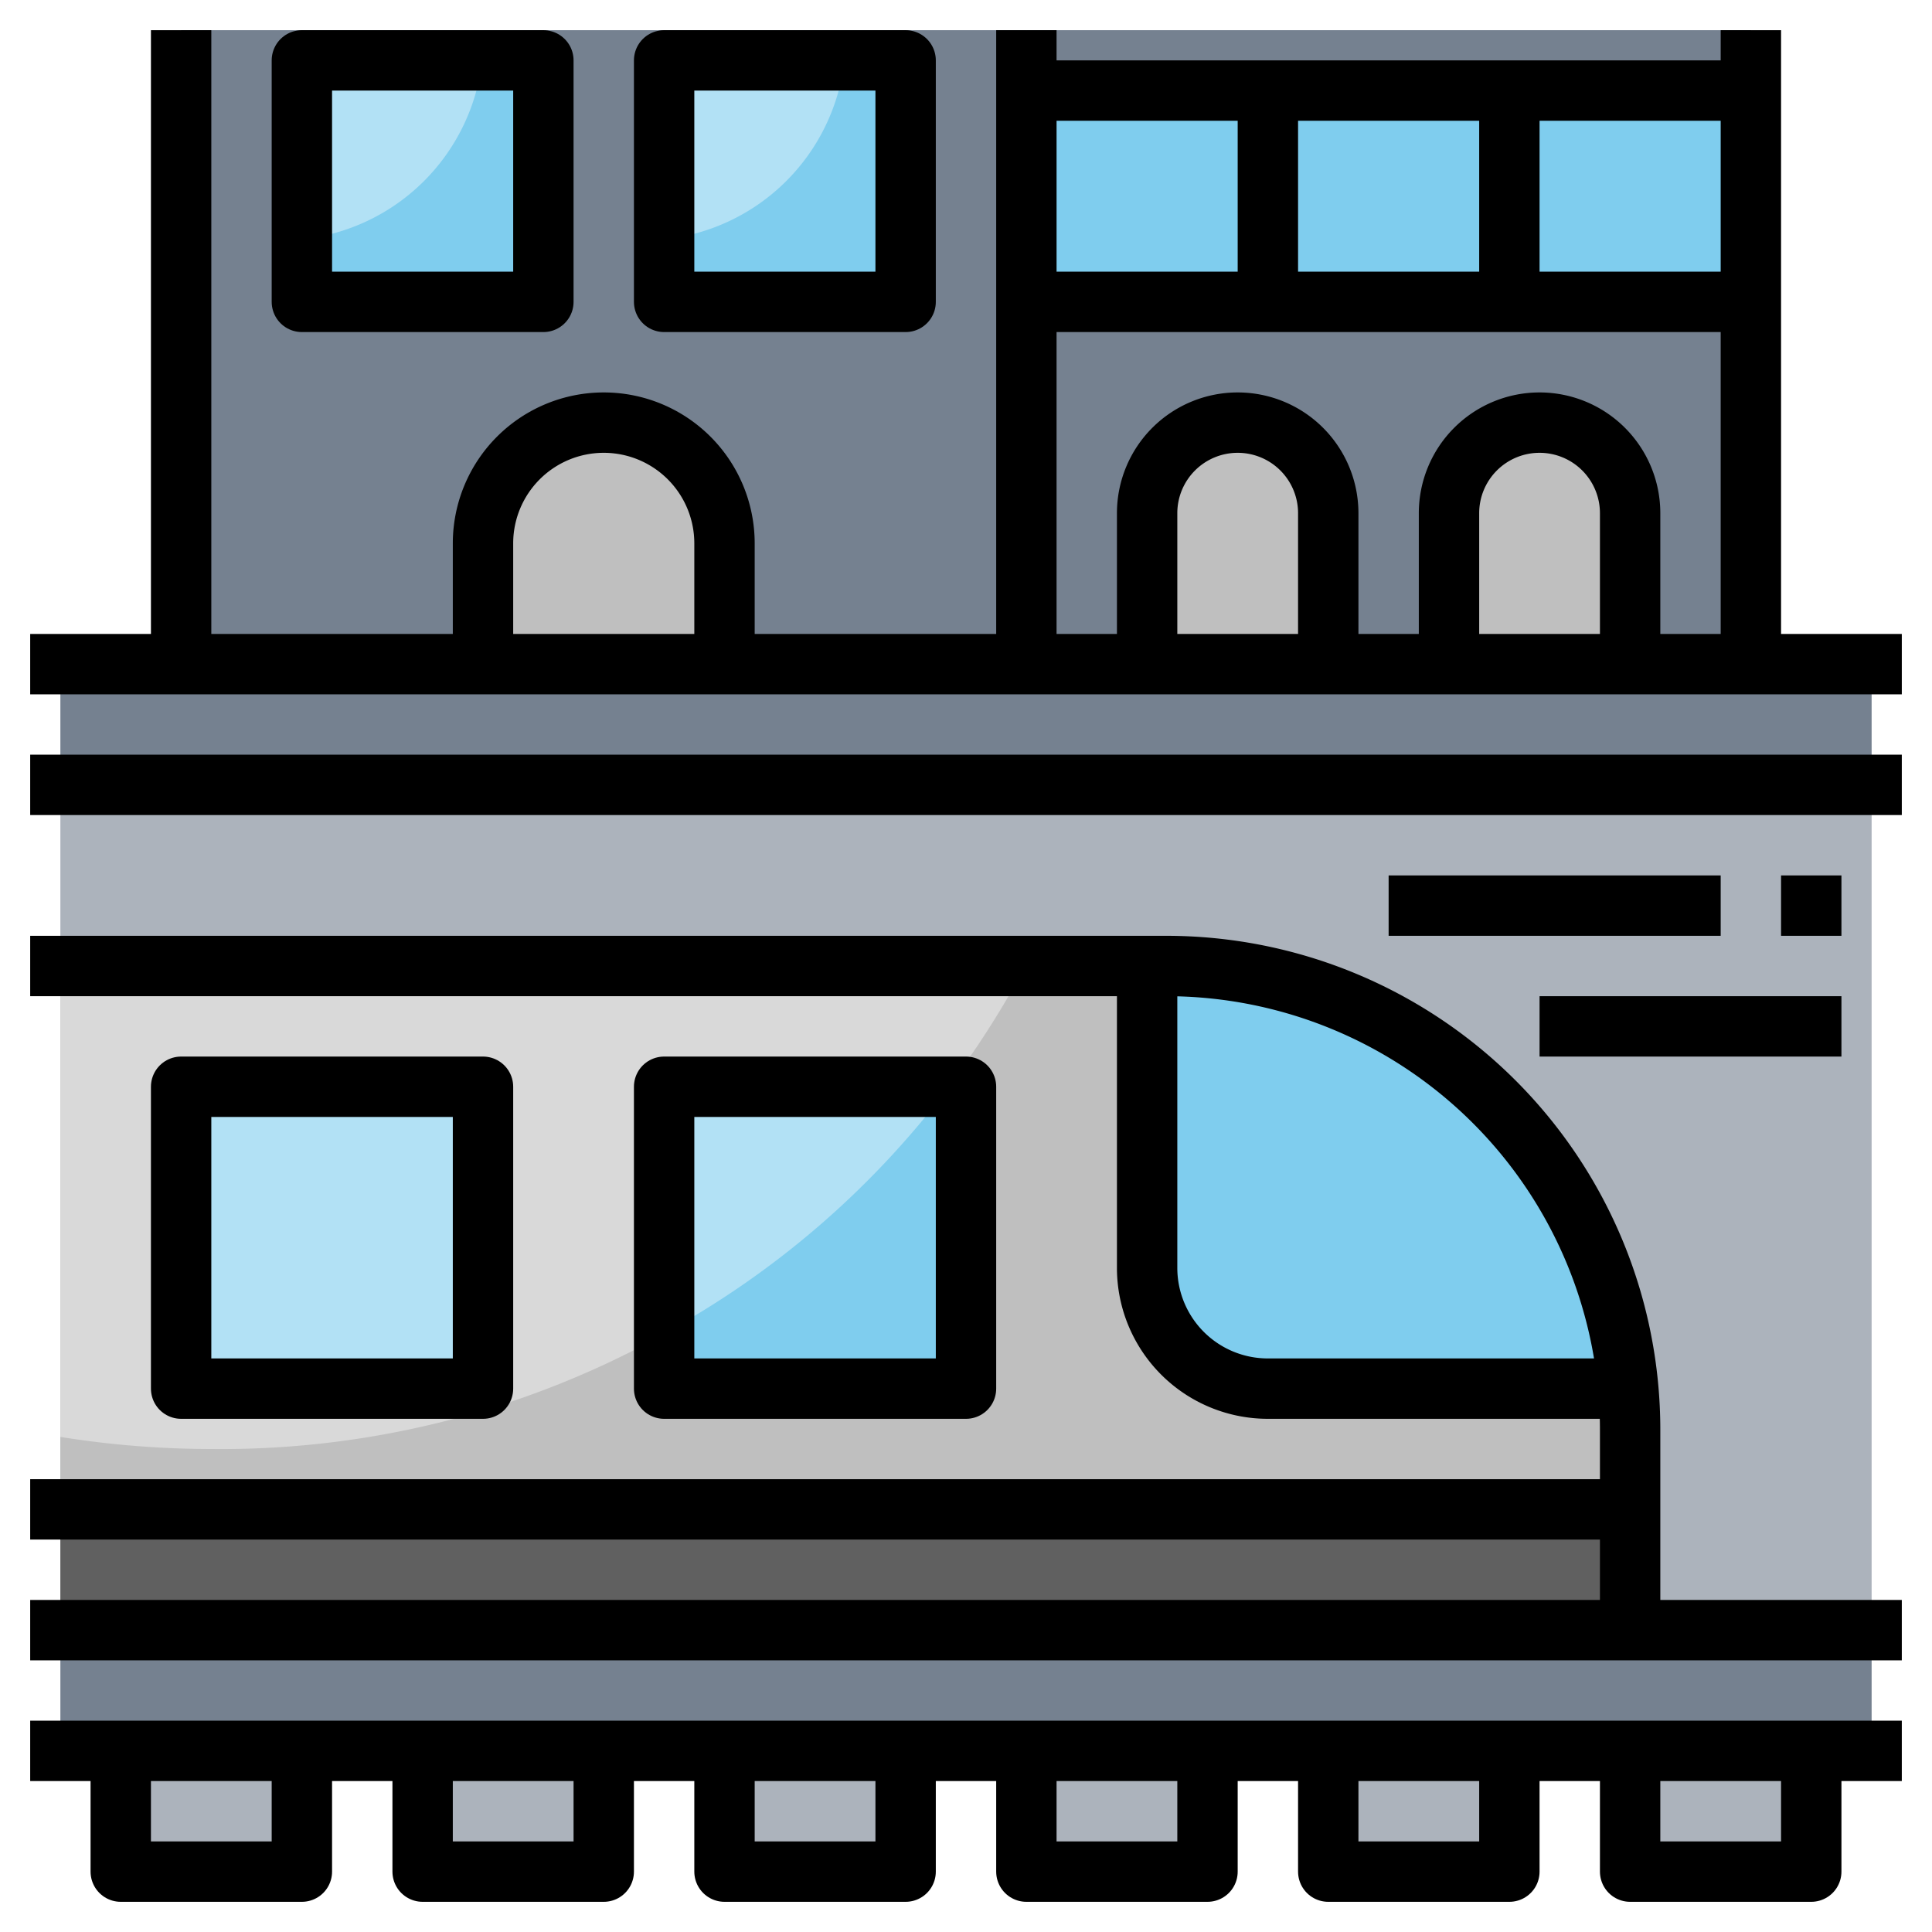<?xml version="1.0" ?><svg viewBox="0 0 64 64" xmlns="http://www.w3.org/2000/svg"><defs><style>.cls-1{fill:#758190;}.cls-2{fill:#7fcdee;}.cls-3{fill:#b2e1f5;}.cls-4{fill:#bfbfbf;}.cls-5{fill:#acb3bc;}.cls-6{fill:#d9d9d9;}.cls-7{fill:#606060;}.cls-8{fill:none;stroke:#000;stroke-linejoin:round;stroke-width:2px;}</style></defs><title/><g data-name="Layer 6" id="Layer_6"><rect class="cls-1" height="21" width="28" x="6" y="1"/><rect class="cls-2" height="8" width="8" x="22" y="2"/><path class="cls-3" d="M22,7.926A6.717,6.717,0,0,0,27.973,2H22Z"/><rect class="cls-2" height="8" width="8" x="10" y="2"/><path class="cls-3" d="M10,7.926A6.717,6.717,0,0,0,15.973,2H10Z"/><rect class="cls-1" height="21" width="24" x="34" y="1"/><path class="cls-4" d="M38,22V17a3,3,0,0,1,3-3h0a3,3,0,0,1,3,3v5Z"/><path class="cls-4" d="M48,22V17a3,3,0,0,1,3-3h0a3,3,0,0,1,3,3v5Z"/><path class="cls-4" d="M16,22V18a4,4,0,0,1,4-4h0a4,4,0,0,1,4,4v4Z"/><rect class="cls-2" height="7" width="24" x="34" y="3"/><rect class="cls-5" height="4" width="6" x="4" y="58"/><rect class="cls-5" height="4" width="6" x="14" y="58"/><rect class="cls-5" height="4" width="6" x="24" y="58"/><rect class="cls-5" height="4" width="6" x="34" y="58"/><rect class="cls-5" height="4" width="6" x="44" y="58"/><rect class="cls-5" height="4" width="6" x="54" y="58"/><rect class="cls-5" height="28" width="60" x="2" y="26"/><path class="cls-4" d="M2,32H38.636A15.364,15.364,0,0,1,49.5,36.5h0A15.364,15.364,0,0,1,54,47.364V54H2Z"/><path class="cls-6" d="M2,32V47.6A31.657,31.657,0,0,0,7,48,30.17,30.17,0,0,0,33.964,32Z"/><rect class="cls-2" height="10" width="10" x="22" y="36"/><path class="cls-3" d="M31.439,36H22v8.167A29.619,29.619,0,0,0,31.439,36Z"/><rect class="cls-3" height="10" width="10" x="6" y="36"/><path class="cls-2" d="M49.5,36.5A15.364,15.364,0,0,0,38.636,32H38V42a4,4,0,0,0,4,4H53.932A15.355,15.355,0,0,0,49.5,36.5Z"/><rect class="cls-7" height="4" width="52" x="2" y="50"/><rect class="cls-1" height="4" width="60" x="2" y="54"/><rect class="cls-1" height="4" width="60" x="2" y="22"/><path class="cls-8" d="M1,32H38.636A15.364,15.364,0,0,1,49.5,36.5h0A15.364,15.364,0,0,1,54,47.364V54"/><line class="cls-8" x1="63" x2="1" y1="58" y2="58"/><line class="cls-8" x1="1" x2="63" y1="54" y2="54"/><polyline class="cls-8" points="4 58 4 62 10 62 10 58"/><polyline class="cls-8" points="14 58 14 62 20 62 20 58"/><polyline class="cls-8" points="24 58 24 62 30 62 30 58"/><polyline class="cls-8" points="34 58 34 62 40 62 40 58"/><polyline class="cls-8" points="44 58 44 62 50 62 50 58"/><polyline class="cls-8" points="54 58 54 62 60 62 60 58"/><line class="cls-8" x1="1" x2="54" y1="50" y2="50"/><path class="cls-8" d="M54,46H42a4,4,0,0,1-4-4V32"/><rect class="cls-8" height="10" width="10" x="6" y="36"/><rect class="cls-8" height="10" width="10" x="22" y="36"/><line class="cls-8" x1="63" x2="1" y1="26" y2="26"/><line class="cls-8" x1="1" x2="63" y1="22" y2="22"/><line class="cls-8" x1="6" x2="6" y1="22" y2="1"/><line class="cls-8" x1="34" x2="34" y1="22" y2="1"/><rect class="cls-8" height="8" width="8" x="10" y="2"/><rect class="cls-8" height="8" width="8" x="22" y="2"/><path class="cls-8" d="M16,22V18a4,4,0,0,1,4-4h0a4,4,0,0,1,4,4v4"/><line class="cls-8" x1="58" x2="58" y1="22" y2="1"/><path class="cls-8" d="M38,22V17a3,3,0,0,1,3-3h0a3,3,0,0,1,3,3v5"/><path class="cls-8" d="M48,22V17a3,3,0,0,1,3-3h0a3,3,0,0,1,3,3v5"/><line class="cls-8" x1="34" x2="58" y1="10" y2="10"/><line class="cls-8" x1="34" x2="58" y1="3" y2="3"/><line class="cls-8" x1="42" x2="42" y1="3" y2="10"/><line class="cls-8" x1="50" x2="50" y1="3" y2="10"/><line class="cls-8" x1="46" x2="57" y1="30" y2="30"/><line class="cls-8" x1="59" x2="61" y1="30" y2="30"/><line class="cls-8" x1="51" x2="61" y1="34" y2="34"/></g></svg>